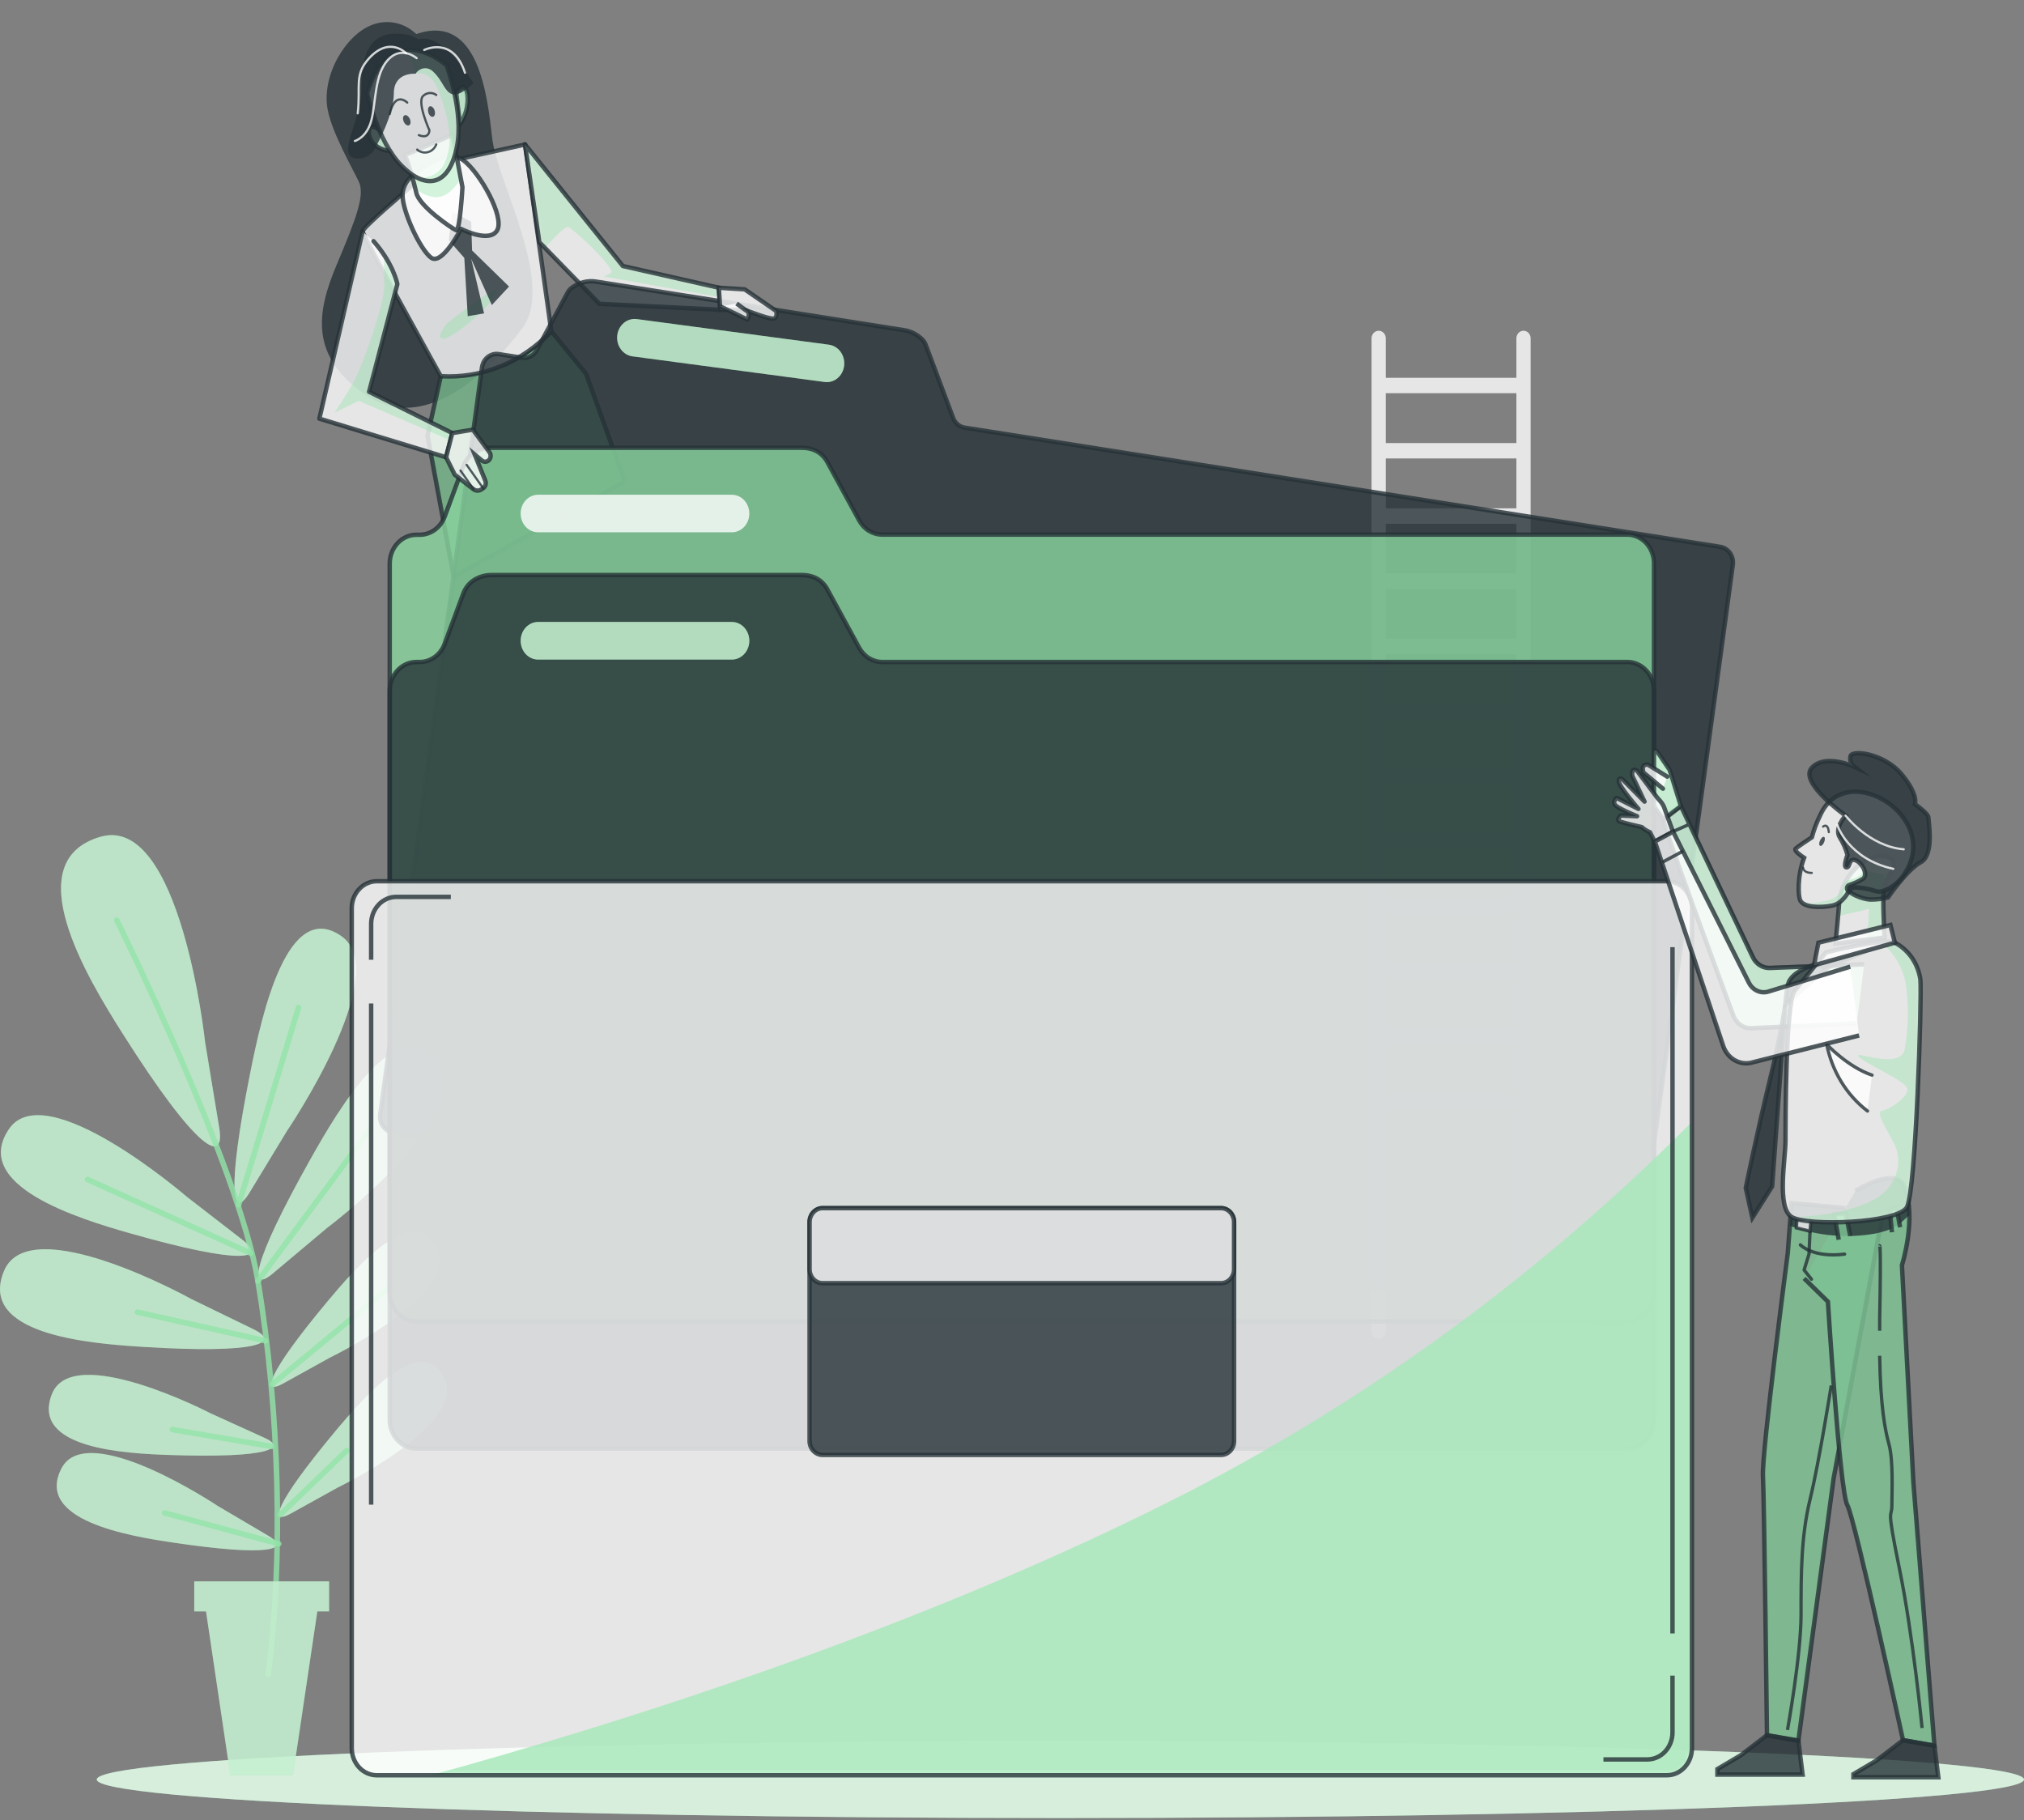 <svg width="457" height="411" viewBox="0 0 457 411" fill="none" xmlns="http://www.w3.org/2000/svg">
<rect x="0" y="0" width="457" height="411" fill="#808080" stroke="none"/>
<path d="M239.424 410.496C359.588 410.496 457 406.6 457 401.793C457 396.987 359.588 393.091 239.424 393.091C119.259 393.091 21.847 396.987 21.847 401.793C21.847 406.6 119.259 410.496 239.424 410.496Z" fill="#92E3A9" fill-opacity="0.8"/>
<path opacity="0.8" d="M239.424 410.496C359.588 410.496 457 406.6 457 401.793C457 396.987 359.588 393.091 239.424 393.091C119.259 393.091 21.847 396.987 21.847 401.793C21.847 406.6 119.259 410.496 239.424 410.496Z" fill="white" fill-opacity="0.8"/>
<path d="M343.996 74.674C343.568 74.674 343.158 74.857 342.856 75.183C342.553 75.508 342.383 75.95 342.383 76.41V85.309H312.906V76.41C312.906 75.95 312.736 75.508 312.434 75.183C312.131 74.857 311.721 74.674 311.293 74.674C310.865 74.674 310.455 74.857 310.152 75.183C309.85 75.508 309.68 75.95 309.68 76.41V300.569C309.68 301.029 309.85 301.471 310.152 301.796C310.455 302.122 310.865 302.305 311.293 302.305C311.721 302.305 312.131 302.122 312.434 301.796C312.736 301.471 312.906 301.029 312.906 300.569V250.425H342.383V300.569C342.383 301.029 342.553 301.471 342.856 301.796C343.158 302.122 343.568 302.305 343.996 302.305C344.424 302.305 344.834 302.122 345.137 301.796C345.439 301.471 345.609 301.029 345.609 300.569V76.375C345.601 75.921 345.427 75.488 345.126 75.17C344.824 74.852 344.418 74.674 343.996 74.674ZM342.383 246.988H312.906V235.74H342.383V246.988ZM342.383 232.257H312.906V221.02H342.383V232.257ZM342.383 217.536H312.906V206.334H342.383V217.536ZM342.383 202.828H312.906V191.672H342.383V202.828ZM342.383 188.131H312.906V177.102H342.383V188.131ZM342.383 173.48H312.906V162.382H342.383V173.48ZM342.383 158.899H312.906V147.696H342.383V158.899ZM342.383 144.178H312.906V132.976H342.383V144.178ZM342.383 129.493H312.906V118.256H342.383V129.493ZM342.383 114.773H312.906V103.513H342.383V114.773ZM342.383 100.041H312.906V88.781H342.383V100.041Z" fill="white" fill-opacity="0.8"/>
<path d="M64.777 255.39C64.777 255.39 88.92 219.828 77.145 211.415C64.896 202.724 59.142 229.051 56.55 241.977C51.023 269.566 52.582 275.422 56.292 269.358L64.777 255.39Z" fill="#92E3A9" fill-opacity="0.8"/>
<path opacity="0.5" d="M64.777 255.39C64.777 255.39 88.92 219.828 77.145 211.415C64.896 202.724 59.142 229.051 56.55 241.977C51.023 269.566 52.582 275.422 56.292 269.358L64.777 255.39Z" fill="white" fill-opacity="0.8"/>
<path d="M73.832 277.262C73.832 277.262 107.396 252.057 98.782 240.045C89.824 227.535 76.435 250.46 70.079 261.755C56.518 285.918 56.239 292.005 61.573 287.561L73.832 277.262Z" fill="#92E3A9" fill-opacity="0.8"/>
<path opacity="0.5" d="M73.832 277.262C73.832 277.262 107.396 252.057 98.782 240.045C89.824 227.535 76.435 250.46 70.079 261.755C56.518 285.918 56.239 292.005 61.573 287.561L73.832 277.262Z" fill="white" fill-opacity="0.8"/>
<path d="M74.564 306.494C74.564 306.494 103.6 292.457 98.642 281.926C93.48 270.966 80.156 286.381 73.779 294.042C60.153 310.405 59.121 315.011 63.799 312.454L74.564 306.494Z" fill="#92E3A9" fill-opacity="0.8"/>
<path opacity="0.5" d="M74.564 306.494C74.564 306.494 103.6 292.457 98.642 281.926C93.48 270.966 80.156 286.381 73.779 294.042C60.153 310.405 59.121 315.011 63.799 312.454L74.564 306.494Z" fill="white" fill-opacity="0.8"/>
<path d="M76.284 335.853C76.284 335.853 105.32 321.816 100.373 311.285C95.201 300.337 81.887 315.74 75.499 323.413C61.885 339.777 60.842 344.382 65.53 341.813L76.284 335.853Z" fill="#92E3A9" fill-opacity="0.8"/>
<path opacity="0.5" d="M76.284 335.853C76.284 335.853 105.32 321.816 100.373 311.285C95.201 300.337 81.887 315.74 75.499 323.413C61.885 339.777 60.842 344.382 65.53 341.813L76.284 335.853Z" fill="white" fill-opacity="0.8"/>
<path d="M42.226 270.249C42.226 270.249 10.308 242.672 2.017 254.939C-6.587 267.668 17.567 275.109 29.45 278.489C54.808 285.698 60.315 284.275 54.851 280.016L42.226 270.249Z" fill="#92E3A9" fill-opacity="0.8"/>
<path opacity="0.5" d="M42.226 270.249C42.226 270.249 10.308 242.672 2.017 254.939C-6.587 267.668 17.567 275.109 29.45 278.489C54.808 285.698 60.315 284.275 54.851 280.016L42.226 270.249Z" fill="white" fill-opacity="0.8"/>
<path d="M43.172 293.29C43.172 293.29 6.802 273.084 0.941 286.89C-5.156 301.252 19.901 303.335 32.128 304.099C58.314 305.742 63.455 303.173 57.314 300.164L43.172 293.29Z" fill="#92E3A9" fill-opacity="0.8"/>
<path opacity="0.5" d="M43.172 293.29C43.172 293.29 6.802 273.084 0.941 286.89C-5.156 301.252 19.901 303.335 32.128 304.099C58.314 305.742 63.455 303.173 57.314 300.164L43.172 293.29Z" fill="white" fill-opacity="0.8"/>
<path d="M47.571 319.12C47.571 319.12 16.384 302.918 11.728 314.757C6.877 327.058 28.106 328.193 38.505 328.528C60.68 329.269 64.971 326.954 59.712 324.64L47.571 319.12Z" fill="#92E3A9" fill-opacity="0.8"/>
<path opacity="0.5" d="M47.571 319.12C47.571 319.12 16.384 302.918 11.728 314.757C6.877 327.058 28.106 328.193 38.505 328.528C60.68 329.269 64.971 326.954 59.712 324.64L47.571 319.12Z" fill="white" fill-opacity="0.8"/>
<path d="M49.098 339.985C49.098 339.985 19.675 320.312 13.878 331.548C7.845 343.225 28.848 346.778 39.151 348.305C61.132 351.569 65.616 349.775 60.659 346.801L49.098 339.985Z" fill="#92E3A9" fill-opacity="0.8"/>
<path opacity="0.5" d="M49.098 339.985C49.098 339.985 19.675 320.312 13.878 331.548C7.845 343.225 28.848 346.778 39.151 348.305C61.132 351.569 65.616 349.775 60.659 346.801L49.098 339.985Z" fill="white" fill-opacity="0.8"/>
<path d="M46.313 235.312C46.313 235.312 40.785 183.664 22.654 188.941C3.823 194.449 19.589 220.58 27.59 233.217C44.592 260.111 50.851 263.074 49.507 254.672L46.313 235.312Z" fill="#92E3A9" fill-opacity="0.8"/>
<path opacity="0.5" d="M46.313 235.312C46.313 235.312 40.785 183.664 22.654 188.941C3.823 194.449 19.589 220.58 27.59 233.217C44.592 260.111 50.851 263.074 49.507 254.672L46.313 235.312Z" fill="white" fill-opacity="0.8"/>
<path d="M26.364 207.758C26.364 207.758 53.959 263.398 58.239 289.228C63.164 318.9 63.96 352.043 60.562 378.012" stroke="#92E3A9" stroke-opacity="0.8" stroke-width="1.252" stroke-linecap="round" stroke-linejoin="round"/>
<path d="M53.883 272.043L67.401 227.489" stroke="#92E3A9" stroke-opacity="0.8" stroke-width="1.252" stroke-linecap="round" stroke-linejoin="round"/>
<path d="M58.239 289.228L83.683 254.8" stroke="#92E3A9" stroke-opacity="0.8" stroke-width="1.252" stroke-linecap="round" stroke-linejoin="round"/>
<path d="M56.615 282.967L19.772 266.314" stroke="#92E3A9" stroke-opacity="0.8" stroke-width="1.252" stroke-linecap="round" stroke-linejoin="round"/>
<path d="M61.433 312.546L89.135 289.702" stroke="#92E3A9" stroke-opacity="0.8" stroke-width="1.252" stroke-linecap="round" stroke-linejoin="round"/>
<path d="M59.96 302.745L31.02 296.264" stroke="#92E3A9" stroke-opacity="0.8" stroke-width="1.252" stroke-linecap="round" stroke-linejoin="round"/>
<path d="M61.347 326.595L38.935 322.776" stroke="#92E3A9" stroke-opacity="0.8" stroke-width="1.252" stroke-linecap="round" stroke-linejoin="round"/>
<path d="M63.24 342.033L78.317 327.498" stroke="#92E3A9" stroke-opacity="0.8" stroke-width="1.252" stroke-linecap="round" stroke-linejoin="round"/>
<path d="M62.938 348.572L37.182 341.605" stroke="#92E3A9" stroke-opacity="0.8" stroke-width="1.252" stroke-linecap="round" stroke-linejoin="round"/>
<path d="M43.861 357.054H74.306V363.836H71.649L66.154 400.833H52.012L46.517 363.836H43.861V357.054Z" fill="#92E3A9" fill-opacity="0.8"/>
<path opacity="0.5" d="M43.861 357.054H74.306V363.836H71.649L66.154 400.833H52.012L46.517 363.836H43.861V357.054Z" fill="white" fill-opacity="0.8"/>
<path d="M93.996 7.692C92.676 6.423 91.064 5.558 89.328 5.185C87.592 4.813 85.795 4.947 84.124 5.575C78.209 7.692 72.542 16.893 73.972 24.681C74.972 30.074 79.618 38.024 81.027 41.056C82.436 44.088 80.457 49.215 75.983 59.861C71.51 70.508 69.778 80.495 82.748 89.29C95.717 98.085 110.396 84.129 117.924 74.119C125.452 64.108 112.278 41.056 111.149 31.3C110.02 21.545 108.084 2.844 93.996 7.692Z" fill="#263238" fill-opacity="0.8"/>
<path d="M124.484 74.79C121.257 78.264 117.358 80.93 113.064 82.599C108.77 84.267 104.188 84.896 99.642 84.441L96.534 98.386L102.449 130.222L141.067 108.686L132.324 84.383L124.484 74.79Z" fill="#92E3A9" fill-opacity="0.8" stroke="#263238" stroke-opacity="0.8" stroke-linecap="round" stroke-linejoin="round"/>
<path opacity="0.3" d="M124.484 74.79C121.257 78.264 117.358 80.93 113.064 82.599C108.77 84.267 104.188 84.896 99.642 84.441L96.534 98.386L102.449 130.222L141.067 108.686L132.324 84.383L124.484 74.79Z" fill="#263238" fill-opacity="0.8"/>
<path d="M124.484 74.79L118.569 32.62L101.04 36.485L92.297 42.549C92.297 42.549 81.866 51.355 81.866 52.258C81.866 53.161 99.513 84.939 99.513 84.939C104.104 85.231 108.702 84.478 113.004 82.73C117.307 80.981 121.219 78.275 124.484 74.79Z" fill="white" fill-opacity="0.8"/>
<path d="M124.484 74.79L118.569 32.62L101.04 36.485L92.297 42.549C92.297 42.549 81.866 51.355 81.866 52.258C81.866 53.161 99.513 84.939 99.513 84.939C104.104 85.231 108.702 84.478 113.004 82.73C117.307 80.981 121.219 78.275 124.484 74.79Z" stroke="#263238" stroke-opacity="0.8" stroke-linecap="round" stroke-linejoin="round"/>
<path opacity="0.5" d="M100.965 72.984C100.965 72.984 113.321 63.125 112.181 66.041C111.041 68.957 102.503 76.236 100.212 76.456C97.921 76.676 100.965 72.984 100.965 72.984Z" fill="#92E3A9" fill-opacity="0.8"/>
<path d="M101.341 54.26L101.825 54.804L104.836 58.23L105.611 71.388L109.299 70.763L106.385 58.438L111.052 68.876L114.934 64.699L106.589 56.552L106.385 50.083L102.116 47.78" fill="#263238" fill-opacity="0.8"/>
<path d="M94.555 38.637C94.555 38.637 90.888 40.454 90.888 44.088C90.888 47.722 94.857 56.366 97.341 58.183C99.825 60 104.084 51.679 104.084 51.679C104.084 51.679 110.536 55.012 112.257 51.98C113.977 48.948 108.31 38.938 104.654 36.207C100.997 33.476 94.555 38.637 94.555 38.637Z" fill="white" fill-opacity="0.8" stroke="#263238" stroke-opacity="0.8" stroke-linecap="round" stroke-linejoin="round"/>
<path d="M91.458 34.992C92.467 37.764 93.314 40.601 93.996 43.486C94.555 46.518 102.169 51.679 103.008 51.98C103.847 52.281 104.417 42.271 104.417 42.271L102.169 30.444L91.458 34.992Z" fill="white" fill-opacity="0.8"/>
<mask id="mask0_170_454" style="mask-type:luminance" maskUnits="userSpaceOnUse" x="91" y="30" width="14" height="22">
<path d="M91.458 34.992C92.467 37.764 93.314 40.601 93.996 43.486C94.555 46.518 102.169 51.679 103.008 51.98C103.847 52.281 104.417 42.271 104.417 42.271L102.169 30.444L91.458 34.992Z" fill="white"/>
</mask>
<g mask="url(#mask0_170_454)">
<g style="mix-blend-mode:multiply" opacity="0.5">
<path d="M102.406 31.705C101.933 31.563 101.451 31.454 100.965 31.381L93.19 34.332L92.168 37.202C92.684 38.753 93.34 40.836 93.738 42.526C95.013 43.632 96.553 44.326 98.18 44.528C100.513 44.701 102.567 42.757 104.019 40.373L102.406 31.705Z" fill="#92E3A9" fill-opacity="0.8"/>
</g>
</g>
<path d="M91.458 34.992C92.467 37.764 93.314 40.601 93.996 43.486C94.555 46.518 102.169 51.679 103.008 51.98C103.847 52.281 104.417 42.271 104.417 42.271L102.169 30.444L91.458 34.992Z" stroke="#263238" stroke-opacity="0.8" stroke-linecap="round" stroke-linejoin="round"/>
<path d="M86.382 29.831C86.382 29.831 83.274 27.111 83.274 29.831C83.274 32.55 86.103 34.078 88.35 34.078" fill="white" fill-opacity="0.8"/>
<path d="M86.382 29.831C86.382 29.831 83.274 27.111 83.274 29.831C83.274 32.55 86.103 34.078 88.35 34.078" stroke="#263238" stroke-opacity="0.8" stroke-linecap="round" stroke-linejoin="round"/>
<path d="M103.008 21.036C103.008 21.036 104.987 17.703 105.546 21.348C105.804 23.721 105.199 26.11 103.858 28.014L103.008 21.036Z" fill="white" fill-opacity="0.8" stroke="#263238" stroke-opacity="0.8" stroke-linecap="round" stroke-linejoin="round"/>
<g opacity="0.5">
<path d="M86.382 29.831C86.382 29.831 83.274 27.111 83.274 29.831C83.274 32.55 86.103 34.078 88.35 34.078" fill="#92E3A9" fill-opacity="0.8"/>
<path d="M86.382 29.831C86.382 29.831 83.274 27.111 83.274 29.831C83.274 32.55 86.103 34.078 88.35 34.078" stroke="#263238" stroke-opacity="0.8" stroke-linecap="round" stroke-linejoin="round"/>
</g>
<path opacity="0.5" d="M103.008 21.036C103.008 21.036 104.987 17.703 105.546 21.348C105.804 23.721 105.199 26.11 103.858 28.014L103.008 21.036Z" fill="#92E3A9" fill-opacity="0.8" stroke="#263238" stroke-opacity="0.8" stroke-linecap="round" stroke-linejoin="round"/>
<path d="M82.887 21.059C82.887 21.059 85.307 31.902 90.501 37.26C95.695 42.618 101.255 42.665 103.18 33.117C104.761 25.248 100.836 14.752 100.836 14.752C100.836 14.752 88.168 3.526 82.887 21.059Z" fill="white" fill-opacity="0.8"/>
<mask id="mask1_170_454" style="mask-type:luminance" maskUnits="userSpaceOnUse" x="82" y="11" width="22" height="30">
<path d="M82.887 21.059C82.887 21.059 85.307 31.902 90.501 37.26C95.695 42.618 101.255 42.665 103.18 33.117C104.761 25.248 100.836 14.752 100.836 14.752C100.836 14.752 88.168 3.526 82.887 21.059Z" fill="white"/>
</mask>
<g mask="url(#mask1_170_454)">
<g style="mix-blend-mode:multiply" opacity="0.5">
<path d="M91.91 11.222L93.878 16.545C93.878 16.545 96.975 15.805 98.717 19.832C100.459 23.859 102.212 29.761 101.212 34.332C100.255 38.684 97.986 40.119 94.491 40.223C98.298 41.97 101.75 40.223 103.18 33.094C104.761 25.225 100.836 14.729 100.836 14.729C100.836 14.729 96.545 10.944 91.91 11.222Z" fill="#92E3A9" fill-opacity="0.8"/>
</g>
</g>
<path d="M82.887 21.059C82.887 21.059 85.307 31.902 90.501 37.26C95.695 42.618 101.255 42.665 103.18 33.117C104.761 25.248 100.836 14.752 100.836 14.752C100.836 14.752 88.168 3.526 82.887 21.059Z" stroke="#263238" stroke-opacity="0.8" stroke-linecap="round" stroke-linejoin="round"/>
<path d="M92.501 26.787C92.802 27.4 92.749 28.06 92.383 28.268C92.017 28.477 91.48 28.141 91.189 27.528C90.899 26.914 90.942 26.266 91.308 26.058C91.673 25.85 92.211 26.185 92.501 26.787Z" fill="#263238" fill-opacity="0.8"/>
<path d="M98.115 24.912C98.33 25.56 98.19 26.208 97.803 26.347C97.416 26.486 96.921 26.093 96.728 25.445C96.534 24.797 96.653 24.148 97.04 24.01C97.427 23.871 97.9 24.287 98.115 24.912Z" fill="#263238" fill-opacity="0.8"/>
<path d="M98.502 21.441C98.063 21.123 97.539 20.969 97.011 21.003C96.482 21.036 95.979 21.255 95.577 21.626C94.028 22.922 96.954 29.414 96.954 29.414C96.954 29.414 97.007 31.462 94.566 30.513" stroke="#263238" stroke-opacity="0.8" stroke-width="0.5" stroke-linecap="round" stroke-linejoin="round"/>
<path d="M98.502 32.62C98.335 33.046 98.078 33.424 97.751 33.725C97.424 34.026 97.037 34.241 96.62 34.353C96.203 34.465 95.767 34.472 95.347 34.372C94.927 34.272 94.535 34.068 94.201 33.777" stroke="#263238" stroke-opacity="0.8" stroke-width="0.5" stroke-linecap="round" stroke-linejoin="round"/>
<path d="M91.953 23.165C91.953 23.165 89.2 20.376 87.996 25.757" stroke="#263238" stroke-opacity="0.8" stroke-width="0.5" stroke-linecap="round" stroke-linejoin="round"/>
<path d="M100.997 11.315C97.975 8.491 95.534 8.526 94.469 8.896C93.473 8.227 92.34 7.83 91.168 7.739C82.715 6.524 81.586 13.525 81.586 20.179C81.586 26.833 76.209 34.737 79.898 35.652C80.907 35.912 81.97 35.781 82.898 35.282C83.827 34.782 84.562 33.946 84.974 32.92C84.974 32.92 88.92 25.977 88.92 21.082C88.92 16.187 93.835 16.65 93.835 16.65C94.047 16.312 94.325 16.029 94.648 15.818C94.972 15.607 95.334 15.474 95.71 15.428C96.086 15.382 96.466 15.423 96.826 15.55C97.185 15.678 97.515 15.887 97.792 16.164C100.029 18.224 100.287 20.642 102.094 21.267C103.901 21.892 106.923 18.767 106.923 18.767C105.201 16.062 103.215 13.563 100.997 11.315Z" fill="#263238" fill-opacity="0.8"/>
<path d="M94.072 13.132C94.072 13.132 90.673 10.192 87.619 13.49C84.565 16.788 84.898 23.026 83.877 27.065C82.855 31.104 80.124 31.833 80.124 31.833" stroke="white" stroke-opacity="0.8" stroke-width="0.5" stroke-linecap="round" stroke-linejoin="round"/>
<path d="M91.695 12.032C91.695 12.032 88.028 8.121 83.414 13.074C79.898 16.869 81.468 19.358 80.779 25.595" stroke="white" stroke-opacity="0.8" stroke-width="0.5" stroke-linecap="round" stroke-linejoin="round"/>
<path d="M95.781 11.291C95.781 11.291 102.234 7.993 104.987 16.43" stroke="white" stroke-opacity="0.8" stroke-width="0.5" stroke-linecap="round" stroke-linejoin="round"/>
<path d="M81.866 52.281L72.112 94.521L100.718 103.246L102.126 97.784L83.339 88.457L89.716 64.155C89.716 64.155 88.877 59.607 84.339 54.457" fill="white" fill-opacity="0.8"/>
<mask id="mask2_170_454" style="mask-type:luminance" maskUnits="userSpaceOnUse" x="72" y="52" width="31" height="52">
<path d="M81.866 52.281L72.112 94.521L100.718 103.246L102.126 97.784L83.339 88.457L89.716 64.155C89.716 64.155 88.877 59.607 84.339 54.457" fill="white"/>
</mask>
<g mask="url(#mask2_170_454)">
<g style="mix-blend-mode:multiply" opacity="0.5">
<path d="M102.169 97.819L83.382 88.492L89.759 64.189C89.26 62.172 88.449 60.259 87.361 58.531L86.748 58.033V64.745C86.748 69.038 81.758 82.728 80.005 85.946C78.252 89.163 75.521 93.19 75.521 93.19L81.005 90.505L101.793 99.462L102.169 97.819Z" fill="#92E3A9" fill-opacity="0.8"/>
</g>
</g>
<path d="M81.866 52.281L72.112 94.521L100.718 103.246L102.126 97.784L83.339 88.457L89.716 64.155C89.716 64.155 88.877 59.607 84.339 54.457" stroke="#263238" stroke-opacity="0.8" stroke-linecap="round" stroke-linejoin="round"/>
<path d="M162.295 64.965L140.637 60.069L118.516 32.562L121.785 54.688L135.356 68.598L162.629 69.941L162.295 64.965Z" fill="white" fill-opacity="0.8"/>
<mask id="mask3_170_454" style="mask-type:luminance" maskUnits="userSpaceOnUse" x="118" y="32" width="45" height="38">
<path d="M162.295 64.965L140.637 60.069L118.516 32.562L121.785 54.688L135.356 68.598L162.629 69.941L162.295 64.965Z" fill="white"/>
</mask>
<g mask="url(#mask3_170_454)">
<g style="mix-blend-mode:multiply" opacity="0.5">
<path d="M118.516 32.562L121.15 50.221L122.828 55.741L123.043 55.95C123.677 55.244 127.259 51.24 128.173 51.24C129.087 51.24 139.4 60.903 137.905 61.655L136.4 62.453L162.091 67.013L162.274 64.895L140.658 60.012L118.516 32.562Z" fill="#92E3A9" fill-opacity="0.8"/>
</g>
</g>
<path d="M162.295 64.965L140.637 60.069L118.516 32.562L121.785 54.688L135.356 68.598L162.629 69.941L162.295 64.965Z" stroke="#263238" stroke-opacity="0.8" stroke-linecap="round" stroke-linejoin="round"/>
<path d="M364.483 299.18L88.673 255.691C87.796 255.551 87.007 255.042 86.478 254.276C85.95 253.51 85.726 252.55 85.855 251.606L108.826 82.983C108.889 82.516 109.037 82.068 109.262 81.662C109.486 81.257 109.783 80.904 110.135 80.622C110.486 80.341 110.886 80.136 111.311 80.021C111.736 79.906 112.178 79.882 112.612 79.951L117.838 80.773C118.5 80.88 119.177 80.769 119.779 80.455C120.382 80.141 120.882 79.639 121.215 79.014L128.151 66.11C128.362 65.705 128.647 65.351 128.99 65.069C130.614 63.805 132.632 63.274 134.614 63.588L204.139 74.558C205.699 74.799 207.152 75.551 208.301 76.711C208.608 77.041 208.849 77.435 209.011 77.868L215.195 94.347C215.412 94.93 215.767 95.441 216.226 95.829C216.685 96.217 217.23 96.469 217.808 96.558L388.421 123.475C389.298 123.613 390.088 124.119 390.618 124.882C391.149 125.646 391.376 126.605 391.25 127.549L368.279 296.16C368.146 297.101 367.672 297.948 366.961 298.514C366.249 299.08 365.358 299.32 364.483 299.18Z" fill="#263238" fill-opacity="0.8" stroke="#263238" stroke-opacity="0.8" stroke-miterlimit="10"/>
<path d="M367.419 298.359H94.039C93.246 298.359 92.46 298.19 91.726 297.864C90.993 297.537 90.327 297.058 89.766 296.454C89.204 295.85 88.759 295.133 88.456 294.344C88.152 293.555 87.996 292.709 87.996 291.855V127.248C87.996 125.523 88.632 123.869 89.766 122.649C90.899 121.429 92.436 120.744 94.039 120.744H94.781C95.991 120.742 97.173 120.35 98.175 119.62C99.177 118.891 99.954 117.855 100.406 116.647L104.568 105.387C105.033 104.088 105.883 102.99 106.987 102.263C108.173 101.509 109.524 101.11 110.902 101.106H181.169C182.113 101.105 183.05 101.289 183.933 101.65C185.159 102.181 186.182 103.144 186.836 104.381L193.988 117.492C194.521 118.472 195.282 119.284 196.197 119.848C197.112 120.413 198.149 120.709 199.203 120.709H367.419C369.022 120.709 370.559 121.395 371.692 122.614C372.826 123.834 373.462 125.488 373.462 127.213V291.855C373.462 292.709 373.306 293.555 373.002 294.344C372.699 295.133 372.253 295.85 371.692 296.454C371.131 297.058 370.465 297.537 369.731 297.864C368.998 298.19 368.212 298.359 367.419 298.359Z" fill="#92E3A9" fill-opacity="0.8"/>
<mask id="mask4_170_454" style="mask-type:luminance" maskUnits="userSpaceOnUse" x="87" y="101" width="287" height="198">
<path d="M367.419 298.359H94.039C93.246 298.359 92.46 298.19 91.726 297.864C90.993 297.537 90.327 297.058 89.766 296.454C89.204 295.85 88.759 295.133 88.456 294.344C88.152 293.555 87.996 292.709 87.996 291.855V127.248C87.996 125.523 88.632 123.869 89.766 122.649C90.899 121.429 92.436 120.744 94.039 120.744H94.781C95.991 120.742 97.173 120.35 98.175 119.62C99.177 118.891 99.954 117.855 100.406 116.647L104.568 105.387C105.033 104.088 105.883 102.99 106.987 102.263C108.173 101.509 109.524 101.11 110.902 101.106H181.169C182.113 101.105 183.05 101.289 183.933 101.65C185.159 102.181 186.182 103.144 186.836 104.381L193.988 117.492C194.521 118.472 195.282 119.284 196.197 119.848C197.112 120.413 198.149 120.709 199.203 120.709H367.419C369.022 120.709 370.559 121.395 371.692 122.614C372.826 123.834 373.462 125.488 373.462 127.213V291.855C373.462 292.709 373.306 293.555 373.002 294.344C372.699 295.133 372.253 295.85 371.692 296.454C371.131 297.058 370.465 297.537 369.731 297.864C368.998 298.19 368.212 298.359 367.419 298.359Z" fill="white"/>
</mask>
<g mask="url(#mask4_170_454)">
<path opacity="0.1" d="M367.419 298.359H94.039C93.246 298.359 92.46 298.19 91.726 297.864C90.993 297.537 90.327 297.058 89.766 296.454C89.204 295.85 88.759 295.133 88.456 294.344C88.152 293.555 87.996 292.709 87.996 291.855V127.248C87.996 125.523 88.632 123.869 89.766 122.649C90.899 121.429 92.436 120.744 94.039 120.744H94.781C95.991 120.742 97.173 120.35 98.175 119.62C99.177 118.891 99.954 117.855 100.406 116.647L104.568 105.387C105.033 104.088 105.883 102.99 106.987 102.263C108.173 101.509 109.524 101.11 110.902 101.106H181.169C182.113 101.105 183.05 101.289 183.933 101.65C185.159 102.181 186.182 103.144 186.836 104.381L193.988 117.492C194.521 118.472 195.282 119.284 196.197 119.848C197.112 120.413 198.149 120.709 199.203 120.709H367.419C369.022 120.709 370.559 121.395 371.692 122.614C372.826 123.834 373.462 125.488 373.462 127.213V291.855C373.462 292.709 373.306 293.555 373.002 294.344C372.699 295.133 372.253 295.85 371.692 296.454C371.131 297.058 370.465 297.537 369.731 297.864C368.998 298.19 368.212 298.359 367.419 298.359Z" fill="#263238" fill-opacity="0.8"/>
</g>
<path d="M367.419 298.359H94.039C93.246 298.359 92.46 298.19 91.726 297.864C90.993 297.537 90.327 297.058 89.766 296.454C89.204 295.85 88.759 295.133 88.456 294.344C88.152 293.555 87.996 292.709 87.996 291.855V127.248C87.996 125.523 88.632 123.869 89.766 122.649C90.899 121.429 92.436 120.744 94.039 120.744H94.781C95.991 120.742 97.173 120.35 98.175 119.62C99.177 118.891 99.954 117.855 100.406 116.647L104.568 105.387C105.033 104.088 105.883 102.99 106.987 102.263C108.173 101.509 109.524 101.11 110.902 101.106H181.169C182.113 101.105 183.05 101.289 183.933 101.65C185.159 102.181 186.182 103.144 186.836 104.381L193.988 117.492C194.521 118.472 195.282 119.284 196.197 119.848C197.112 120.413 198.149 120.709 199.203 120.709H367.419C369.022 120.709 370.559 121.395 371.692 122.614C372.826 123.834 373.462 125.488 373.462 127.213V291.855C373.462 292.709 373.306 293.555 373.002 294.344C372.699 295.133 372.253 295.85 371.692 296.454C371.131 297.058 370.465 297.537 369.731 297.864C368.998 298.19 368.212 298.359 367.419 298.359Z" stroke="#263238" stroke-opacity="0.8" stroke-miterlimit="10"/>
<path d="M165.242 120.189H121.494C120.451 120.189 119.449 119.742 118.711 118.948C117.973 118.154 117.558 117.076 117.558 115.953C117.557 115.396 117.658 114.844 117.855 114.329C118.052 113.814 118.342 113.345 118.707 112.951C119.073 112.556 119.507 112.243 119.986 112.03C120.464 111.816 120.977 111.706 121.494 111.706H165.242C166.289 111.706 167.293 112.154 168.033 112.95C168.773 113.746 169.189 114.827 169.189 115.953C169.189 116.51 169.087 117.062 168.888 117.577C168.69 118.091 168.399 118.559 168.032 118.952C167.665 119.346 167.23 119.657 166.752 119.87C166.273 120.082 165.76 120.19 165.242 120.189Z" fill="white" fill-opacity="0.8"/>
<path d="M367.419 327.082H94.039C92.436 327.082 90.899 326.396 89.766 325.177C88.632 323.957 87.996 322.303 87.996 320.578V155.971C87.996 154.246 88.632 152.592 89.766 151.372C90.899 150.152 92.436 149.467 94.039 149.467H94.781C95.992 149.466 97.174 149.075 98.176 148.345C99.179 147.615 99.955 146.579 100.406 145.37L104.568 134.122C105.03 132.821 105.881 131.721 106.987 130.997C108.171 130.239 109.524 129.839 110.902 129.84H181.169C182.113 129.839 183.05 130.023 183.933 130.384C185.162 130.916 186.186 131.884 186.836 133.127L193.988 146.25C194.521 147.229 195.282 148.041 196.197 148.606C197.112 149.17 198.149 149.467 199.203 149.467H367.419C369.022 149.467 370.559 150.152 371.692 151.372C372.826 152.592 373.462 154.246 373.462 155.971V320.578C373.462 322.303 372.826 323.957 371.692 325.177C370.559 326.396 369.022 327.082 367.419 327.082Z" fill="#263238" fill-opacity="0.8" stroke="#263238" stroke-opacity="0.8" stroke-miterlimit="10"/>
<path d="M186.202 86.247L142.798 80.46C141.762 80.319 140.819 79.742 140.176 78.855C139.534 77.968 139.243 76.844 139.368 75.727C139.499 74.61 140.037 73.595 140.864 72.905C141.691 72.215 142.739 71.906 143.777 72.047L187.17 77.833C188.207 77.972 189.152 78.549 189.795 79.436C190.438 80.324 190.728 81.45 190.6 82.567C190.536 83.119 190.372 83.653 190.116 84.137C189.86 84.621 189.519 85.046 189.11 85.388C188.702 85.73 188.234 85.982 187.735 86.129C187.236 86.276 186.715 86.316 186.202 86.247Z" fill="#92E3A9" fill-opacity="0.8"/>
<path opacity="0.5" d="M186.202 86.247L142.798 80.46C141.762 80.319 140.819 79.742 140.176 78.855C139.534 77.968 139.243 76.844 139.368 75.727C139.499 74.61 140.037 73.595 140.864 72.905C141.691 72.215 142.739 71.906 143.777 72.047L187.17 77.833C188.207 77.972 189.152 78.549 189.795 79.436C190.438 80.324 190.728 81.45 190.6 82.567C190.536 83.119 190.372 83.653 190.116 84.137C189.86 84.621 189.519 85.046 189.11 85.388C188.702 85.73 188.234 85.982 187.735 86.129C187.236 86.276 186.715 86.316 186.202 86.247Z" fill="white" fill-opacity="0.8"/>
<path d="M165.242 148.923H121.494C120.977 148.923 120.464 148.813 119.986 148.6C119.507 148.386 119.073 148.073 118.707 147.679C118.342 147.284 118.052 146.816 117.855 146.3C117.658 145.785 117.557 145.233 117.558 144.676C117.558 143.552 117.973 142.473 118.711 141.677C119.448 140.881 120.45 140.432 121.494 140.429H165.242C166.289 140.429 167.293 140.876 168.033 141.673C168.773 142.469 169.189 143.55 169.189 144.676C169.189 145.802 168.773 146.883 168.033 147.679C167.293 148.476 166.289 148.923 165.242 148.923Z" fill="#92E3A9" fill-opacity="0.8"/>
<path opacity="0.5" d="M165.242 148.923H121.494C120.977 148.923 120.464 148.813 119.986 148.6C119.507 148.386 119.073 148.073 118.707 147.679C118.342 147.284 118.052 146.816 117.855 146.3C117.658 145.785 117.557 145.233 117.558 144.676C117.558 143.552 117.973 142.473 118.711 141.677C119.448 140.881 120.45 140.432 121.494 140.429H165.242C166.289 140.429 167.293 140.876 168.033 141.673C168.773 142.469 169.189 143.55 169.189 144.676C169.189 145.802 168.773 146.883 168.033 147.679C167.293 148.476 166.289 148.923 165.242 148.923Z" fill="white" fill-opacity="0.8"/>
<path d="M376.355 198.974H85.092C81.962 198.974 79.424 201.705 79.424 205.073V394.734C79.424 398.103 81.962 400.833 85.092 400.833H376.355C379.485 400.833 382.023 398.103 382.023 394.734V205.073C382.023 201.705 379.485 198.974 376.355 198.974Z" fill="white" fill-opacity="0.8"/>
<mask id="mask5_170_454" style="mask-type:luminance" maskUnits="userSpaceOnUse" x="79" y="198" width="304" height="203">
<path d="M376.355 198.974H85.092C81.962 198.974 79.424 201.705 79.424 205.073V394.734C79.424 398.103 81.962 400.833 85.092 400.833H376.355C379.485 400.833 382.023 398.103 382.023 394.734V205.073C382.023 201.705 379.485 198.974 376.355 198.974Z" fill="white"/>
</mask>
<g mask="url(#mask5_170_454)">
<g style="mix-blend-mode:multiply">
<path d="M382.023 253.307C348.48 287.042 310.371 315.097 268.997 336.513C207.86 367.979 137.98 389.666 97.266 400.833H376.344C377.09 400.835 377.828 400.678 378.517 400.372C379.205 400.066 379.831 399.617 380.359 399.051C380.886 398.484 381.305 397.812 381.59 397.071C381.876 396.33 382.023 395.536 382.023 394.734V253.307Z" fill="#92E3A9" fill-opacity="0.8"/>
</g>
<path opacity="0.2" d="M382.023 253.307C348.48 287.042 310.371 315.097 268.997 336.513C207.86 367.979 137.98 389.666 97.266 400.833H376.344C377.09 400.835 377.828 400.678 378.517 400.372C379.205 400.066 379.831 399.617 380.359 399.051C380.886 398.484 381.305 397.812 381.59 397.071C381.876 396.33 382.023 395.536 382.023 394.734V253.307Z" fill="white" fill-opacity="0.8"/>
</g>
<path d="M376.355 198.974H85.092C81.962 198.974 79.424 201.705 79.424 205.073V394.734C79.424 398.103 81.962 400.833 85.092 400.833H376.355C379.485 400.833 382.023 398.103 382.023 394.734V205.073C382.023 201.705 379.485 198.974 376.355 198.974Z" stroke="#263238" stroke-opacity="0.8" stroke-miterlimit="10"/>
<path d="M83.801 216.703V208.602C83.804 206.984 84.404 205.433 85.468 204.289C86.533 203.146 87.975 202.504 89.48 202.504H101.793" stroke="#263238" stroke-opacity="0.8" stroke-miterlimit="10"/>
<path d="M83.801 339.73V226.574" stroke="#263238" stroke-opacity="0.8" stroke-miterlimit="10"/>
<path d="M377.635 378.336V391.147C377.636 391.949 377.491 392.743 377.207 393.484C376.922 394.225 376.505 394.899 375.979 395.467C375.452 396.034 374.827 396.485 374.139 396.792C373.451 397.099 372.713 397.257 371.968 397.257H362.042" stroke="#263238" stroke-opacity="0.8" stroke-miterlimit="10"/>
<path d="M377.635 213.856V368.812" stroke="#263238" stroke-opacity="0.8" stroke-miterlimit="10"/>
<path d="M275.708 272.783H185.729C184.107 272.783 182.793 274.198 182.793 275.943V325.346C182.793 327.09 184.107 328.505 185.729 328.505H275.708C277.329 328.505 278.644 327.09 278.644 325.346V275.943C278.644 274.198 277.329 272.783 275.708 272.783Z" fill="#263238" fill-opacity="0.8" stroke="#263238" stroke-opacity="0.8" stroke-miterlimit="10"/>
<path d="M275.708 272.783H185.729C184.107 272.783 182.793 274.198 182.793 275.943V286.566C182.793 288.311 184.107 289.726 185.729 289.726H275.708C277.329 289.726 278.644 288.311 278.644 286.566V275.943C278.644 274.198 277.329 272.783 275.708 272.783Z" fill="white" fill-opacity="0.8" stroke="#263238" stroke-opacity="0.8" stroke-miterlimit="10"/>
<path d="M100.718 103.247L102.686 107.193L106.869 110.433C107.132 110.641 107.447 110.759 107.773 110.771C108.099 110.784 108.421 110.69 108.697 110.503L109.063 110.248C109.329 110.074 109.527 109.802 109.62 109.483C109.713 109.163 109.694 108.818 109.568 108.512L107.191 102.633L108.794 103.976C109.048 104.187 109.369 104.283 109.688 104.244C110.007 104.205 110.3 104.034 110.504 103.767C110.681 103.529 110.777 103.233 110.777 102.928C110.777 102.623 110.681 102.327 110.504 102.089L106.772 97.009L102.105 97.784L100.718 103.247Z" fill="white" fill-opacity="0.8" stroke="#263238" stroke-opacity="0.8" stroke-miterlimit="10"/>
<path d="M109.106 110.248L105.363 104.959" stroke="#263238" stroke-opacity="0.8" stroke-width="0.5" stroke-linecap="round" stroke-linejoin="round"/>
<path d="M106.912 110.433L103.976 106.244" stroke="#263238" stroke-opacity="0.8" stroke-width="0.5" stroke-linecap="round" stroke-linejoin="round"/>
<path d="M162.295 64.965L168.146 65.335L175.265 70.23C175.265 70.23 175.663 71.723 174.673 71.931C173.684 72.14 168.339 70.022 168.339 70.022L162.629 69.941L162.295 64.965Z" fill="white" fill-opacity="0.8" stroke="#263238" stroke-opacity="0.8" stroke-miterlimit="10"/>
<path d="M162.596 69.165L168.737 72.151C168.737 72.151 169.726 70.658 168.339 70.022L166.317 68.529" fill="white" fill-opacity="0.8"/>
<path d="M162.596 69.165L168.737 72.151C168.737 72.151 169.726 70.658 168.339 70.022L166.317 68.529" stroke="#263238" stroke-opacity="0.8" stroke-linejoin="round"/>
<path d="M379.538 182.02L377.001 173.85L374.151 169.649C374.104 169.573 374.035 169.515 373.954 169.485C373.873 169.455 373.786 169.454 373.705 169.483C373.624 169.512 373.554 169.569 373.506 169.645C373.459 169.721 373.436 169.812 373.441 169.904V182.009L375.592 185.052L379.538 182.02Z" fill="white" fill-opacity="0.8"/>
<path d="M420.899 217.745L399.606 218.555C398.82 218.584 398.043 218.373 397.365 217.944C396.687 217.516 396.136 216.889 395.777 216.136L379.538 182.02C379.538 182.02 375.882 184.15 375.602 185.052C375.323 185.955 387.626 219.157 391.4 229.352C391.718 230.208 392.274 230.937 392.992 231.438C393.711 231.94 394.556 232.189 395.411 232.152L419.21 231.065" fill="white" fill-opacity="0.8"/>
<path d="M420.899 217.745L399.606 218.555C398.82 218.584 398.043 218.373 397.365 217.944C396.687 217.516 396.136 216.889 395.777 216.136L379.538 182.02C379.538 182.02 375.882 184.15 375.602 185.052C375.323 185.955 387.626 219.157 391.4 229.352C391.718 230.208 392.274 230.937 392.992 231.438C393.711 231.94 394.556 232.189 395.411 232.152L419.21 231.065" stroke="#263238" stroke-opacity="0.8" stroke-miterlimit="10"/>
<path d="M381.098 186.267L377.764 187.749" stroke="#263238" stroke-opacity="0.8" stroke-width="0.75" stroke-miterlimit="10"/>
<g opacity="0.5">
<path d="M420.899 217.745L399.606 218.555C398.82 218.584 398.043 218.373 397.365 217.944C396.687 217.516 396.136 216.889 395.777 216.136L379.538 182.02C379.538 182.02 375.882 184.15 375.602 185.052C375.323 185.955 387.626 219.157 391.4 229.352C391.718 230.208 392.274 230.937 392.992 231.438C393.711 231.94 394.556 232.189 395.411 232.152L419.21 231.065" fill="#92E3A9" fill-opacity="0.8"/>
<path d="M420.899 217.745L399.606 218.555C398.82 218.584 398.043 218.373 397.365 217.944C396.687 217.516 396.136 216.889 395.777 216.136L379.538 182.02C379.538 182.02 375.882 184.15 375.602 185.052C375.323 185.955 387.626 219.157 391.4 229.352C391.718 230.208 392.274 230.937 392.992 231.438C393.711 231.94 394.556 232.189 395.411 232.152L419.21 231.065" stroke="#263238" stroke-opacity="0.8" stroke-miterlimit="10"/>
<path d="M381.098 186.267L377.764 187.749" stroke="#263238" stroke-opacity="0.8" stroke-width="0.75" stroke-miterlimit="10"/>
</g>
<path d="M379.538 182.02L377.001 173.85L374.151 169.649C374.104 169.573 374.035 169.515 373.954 169.485C373.873 169.455 373.786 169.454 373.705 169.483C373.624 169.512 373.554 169.569 373.506 169.645C373.459 169.721 373.436 169.812 373.441 169.904V182.009L375.592 185.052L379.538 182.02Z" fill="#92E3A9" fill-opacity="0.8"/>
<mask id="mask6_170_454" style="mask-type:luminance" maskUnits="userSpaceOnUse" x="373" y="169" width="7" height="17">
<path d="M379.538 182.02L377.001 173.85L374.151 169.649C374.104 169.573 374.035 169.515 373.954 169.485C373.873 169.455 373.786 169.454 373.705 169.483C373.624 169.512 373.554 169.569 373.506 169.645C373.459 169.721 373.436 169.812 373.441 169.904V182.009L375.592 185.052L379.538 182.02Z" fill="white"/>
</mask>
<g mask="url(#mask6_170_454)">
<path opacity="0.5" d="M379.538 182.02L377.001 173.85L374.151 169.649C374.104 169.573 374.035 169.515 373.954 169.485C373.873 169.455 373.786 169.454 373.705 169.483C373.624 169.512 373.554 169.569 373.506 169.645C373.459 169.721 373.436 169.812 373.441 169.904V182.009L375.592 185.052L379.538 182.02Z" fill="white" fill-opacity="0.8"/>
</g>
<path d="M379.538 182.02L377.001 173.85L374.151 169.649C374.104 169.573 374.035 169.515 373.954 169.485C373.873 169.455 373.786 169.454 373.705 169.483C373.624 169.512 373.554 169.569 373.506 169.645C373.459 169.721 373.436 169.812 373.441 169.904V182.009L375.592 185.052L379.538 182.02Z" stroke="#263238" stroke-opacity="0.8" stroke-miterlimit="10"/>
<path d="M427.491 196.185C426.468 197.58 425.735 199.194 425.34 200.918C425.028 203.14 425.523 211.692 425.523 211.692L414.446 213.035C414.446 213.035 415.285 204.344 415.328 202.897C415.683 201.103 416.389 199.412 417.4 197.935C418.41 196.458 419.702 195.23 421.189 194.334C424.996 192.32 428.233 193.304 427.491 196.185Z" fill="white" fill-opacity="0.8"/>
<mask id="mask7_170_454" style="mask-type:luminance" maskUnits="userSpaceOnUse" x="414" y="193" width="14" height="21">
<path d="M427.491 196.185C426.468 197.58 425.735 199.194 425.34 200.918C425.028 203.14 425.523 211.692 425.523 211.692L414.446 213.035C414.446 213.035 415.285 204.344 415.328 202.897C415.683 201.103 416.389 199.412 417.4 197.935C418.41 196.458 419.702 195.23 421.189 194.334C424.996 192.32 428.233 193.304 427.491 196.185Z" fill="white"/>
</mask>
<g mask="url(#mask7_170_454)">
<g style="mix-blend-mode:multiply" opacity="0.5">
<path d="M427.416 196.278C425.405 195.688 422.963 195.028 420.899 194.496C419.479 195.405 418.249 196.619 417.285 198.063C416.321 199.506 415.644 201.148 415.296 202.886C415.296 203.441 415.145 205.061 414.995 206.843C416.07 206.577 417.78 206.172 419.049 205.929C420.054 205.755 421.044 205.487 422.006 205.131L421.63 212.074H421.877L425.491 211.634C425.491 211.634 424.996 203.082 425.308 200.86C425.701 199.189 426.419 197.627 427.416 196.278Z" fill="#92E3A9" fill-opacity="0.8"/>
</g>
</g>
<path d="M427.491 196.185C426.468 197.58 425.735 199.194 425.34 200.918C425.028 203.14 425.523 211.692 425.523 211.692L414.446 213.035C414.446 213.035 415.285 204.344 415.328 202.897C415.683 201.103 416.389 199.412 417.4 197.935C418.41 196.458 419.702 195.23 421.189 194.334C424.996 192.32 428.233 193.304 427.491 196.185Z" stroke="#263238" stroke-opacity="0.8" stroke-width="1.004" stroke-miterlimit="10"/>
<path d="M429.792 197.655C438.976 184.601 416.834 171.038 411.016 184.011C410.205 185.611 409.563 187.303 409.101 189.057C408.22 189.635 405.875 191.186 405.445 191.614C405.015 192.042 406.52 193.142 407.349 193.686C405.768 197.863 406.004 202.261 406.456 203.256C407.241 204.969 411.112 204.992 413.661 204.483C416.21 203.973 417.221 201.347 417.963 200.629C418.705 199.912 422.404 200.826 423.705 201.242C425.007 201.659 428.007 200.236 429.792 197.655Z" fill="white" fill-opacity="0.8"/>
<mask id="mask8_170_454" style="mask-type:luminance" maskUnits="userSpaceOnUse" x="405" y="178" width="27" height="27">
<path d="M429.792 197.655C438.976 184.601 416.834 171.038 411.016 184.011C410.205 185.611 409.563 187.303 409.101 189.057C408.22 189.635 405.875 191.186 405.445 191.614C405.015 192.042 406.52 193.142 407.349 193.686C405.768 197.863 406.004 202.261 406.456 203.256C407.241 204.969 411.112 204.992 413.661 204.483C416.21 203.973 417.221 201.347 417.963 200.629C418.705 199.912 422.404 200.826 423.705 201.242C425.007 201.659 428.007 200.236 429.792 197.655Z" fill="white"/>
</mask>
<g mask="url(#mask8_170_454)">
<g style="mix-blend-mode:multiply" opacity="0.5">
<path d="M420.705 196.405C420.705 196.405 420.899 197.389 419.049 198.187C417.199 198.986 416.834 198.384 416.285 199.773C416.052 200.686 415.581 201.508 414.927 202.142C414.273 202.775 413.465 203.194 412.596 203.348C410.845 203.706 409.074 203.95 407.295 204.077C408.757 204.957 411.661 204.888 413.747 204.482C416.285 203.985 417.307 201.346 418.049 200.629C418.791 199.911 422.49 200.826 423.791 201.242C424.097 201.308 424.411 201.308 424.716 201.242C425.202 200.079 425.493 198.834 425.577 197.562L420.705 196.405Z" fill="#92E3A9" fill-opacity="0.8"/>
</g>
</g>
<path d="M429.792 197.655C438.976 184.601 416.834 171.038 411.016 184.011C410.205 185.611 409.563 187.303 409.101 189.057C408.22 189.635 405.875 191.186 405.445 191.614C405.015 192.042 406.52 193.142 407.349 193.686C405.768 197.863 406.004 202.261 406.456 203.256C407.241 204.969 411.112 204.992 413.661 204.483C416.21 203.973 417.221 201.347 417.963 200.629C418.705 199.912 422.404 200.826 423.705 201.242C425.007 201.659 428.007 200.236 429.792 197.655Z" stroke="#263238" stroke-opacity="0.8" stroke-miterlimit="10"/>
<path d="M411.854 190.202C411.618 190.758 411.22 191.105 410.962 190.978C410.704 190.85 410.682 190.295 410.962 189.739C411.241 189.184 411.596 188.837 411.854 188.964C412.113 189.091 412.091 189.647 411.854 190.202Z" fill="#263238" fill-opacity="0.8"/>
<path d="M411.639 186.638C411.639 186.638 412.715 185.677 412.93 187.888" stroke="#263238" stroke-opacity="0.8" stroke-width="0.5" stroke-linecap="round" stroke-linejoin="round"/>
<path d="M407.133 195.931C407.133 195.931 407.133 197.088 409.069 197.088" stroke="#263238" stroke-opacity="0.8" stroke-width="0.5" stroke-linecap="round" stroke-linejoin="round"/>
<path d="M404.509 271.661L403.66 282.979C403.66 282.979 397.777 328.042 398.057 333.215C398.337 338.388 398.971 391.83 398.971 391.83L406.058 393.045L414.016 333.77L425.189 273.536L404.509 271.661Z" fill="#92E3A9" fill-opacity="0.8" stroke="#263238" stroke-opacity="0.8" stroke-miterlimit="10"/>
<path opacity="0.2" d="M404.509 271.661L403.66 282.979C403.66 282.979 397.777 328.042 398.057 333.215C398.337 338.388 398.971 391.83 398.971 391.83L406.058 393.045L414.016 333.77L425.189 273.536L404.509 271.661Z" fill="#263238" fill-opacity="0.8"/>
<path d="M413.478 312.824C413.478 312.824 410.758 330.056 408.704 338.504C406.649 346.952 406.66 355.376 406.66 364.542C406.66 373.707 403.595 390.603 403.595 390.603" stroke="#263238" stroke-opacity="0.8" stroke-width="0.75" stroke-miterlimit="10"/>
<path d="M418.888 268.884C423.555 266.245 428.566 264.498 429.997 268.004C432.836 275.017 429.437 285.675 429.437 285.675L432.029 334.835L436.772 394.144L429.685 392.917C429.685 392.917 418.802 342.866 417.102 339.811C415.403 336.756 412.726 293.903 412.726 293.903L407.349 288.638" fill="#92E3A9" fill-opacity="0.8"/>
<path d="M418.888 268.884C423.555 266.245 428.566 264.498 429.997 268.004C432.836 275.017 429.437 285.675 429.437 285.675L432.029 334.835L436.772 394.144L429.685 392.917C429.685 392.917 418.802 342.866 417.102 339.811C415.403 336.756 412.726 293.903 412.726 293.903L407.349 288.638" stroke="#263238" stroke-opacity="0.8" stroke-miterlimit="10"/>
<g opacity="0.2">
<path d="M418.888 268.884C423.555 266.245 428.566 264.498 429.997 268.004C432.836 275.017 429.437 285.675 429.437 285.675L432.029 334.835L436.772 394.144L429.685 392.917C429.685 392.917 418.802 342.866 417.102 339.811C415.403 336.756 412.726 293.903 412.726 293.903L407.349 288.638" fill="#263238" fill-opacity="0.8"/>
</g>
<path d="M424.415 306.124C424.576 317.523 425.652 323.008 426.491 326.017C427.512 329.685 427.168 336.652 427.168 339.904C427.168 343.156 425.802 339.175 428.878 354.219C431.954 369.263 433.986 390.163 433.986 390.163" stroke="#263238" stroke-opacity="0.8" stroke-width="0.75" stroke-miterlimit="10"/>
<path d="M424.415 281.278C424.415 281.278 424.749 280.537 424.415 297.78C424.415 298.706 424.415 299.597 424.415 300.465" stroke="#263238" stroke-opacity="0.8" stroke-width="0.75" stroke-miterlimit="10"/>
<path d="M408.682 278.003L408.456 283.164L407.349 286.751L409.005 288.835" stroke="#263238" stroke-opacity="0.8" stroke-width="0.75" stroke-linecap="round" stroke-linejoin="round"/>
<path d="M406.51 281.081C406.51 281.081 409.284 284.067 416.489 283.164" stroke="#263238" stroke-opacity="0.8" stroke-width="0.75" stroke-linecap="round" stroke-linejoin="round"/>
<path d="M423.533 278.5C428.91 277.343 429.255 275.746 431.115 274.404C431.15 272.215 430.784 270.041 430.04 268.004C428.631 264.532 423.587 266.245 418.931 268.884L416.672 272.726L404.552 271.661L404.165 276.776C410.388 279.073 417.044 279.666 423.533 278.5Z" fill="#263238" fill-opacity="0.8"/>
<path d="M405.725 275.202L405.606 277.239L408.682 278.003L408.919 275.329L405.725 275.202Z" fill="white" fill-opacity="0.8" stroke="#263238" stroke-opacity="0.8" stroke-width="0.75" stroke-miterlimit="10"/>
<path d="M427.19 278.223L426.674 273.154L428.233 272.598L429.018 277.1" fill="#92E3A9" fill-opacity="0.8"/>
<path d="M427.19 278.223L426.674 273.154L428.233 272.598L429.018 277.1" stroke="#263238" stroke-opacity="0.8" stroke-miterlimit="10"/>
<path d="M415.167 279.912L414.124 273.999H416.737L417.78 279.067" fill="#92E3A9" fill-opacity="0.8"/>
<path d="M415.167 279.912L414.124 273.999H416.737L417.78 279.067" stroke="#263238" stroke-opacity="0.8" stroke-miterlimit="10"/>
<g opacity="0.2">
<path d="M427.19 278.223L426.674 273.154L428.233 272.598L429.018 277.1" fill="#263238" fill-opacity="0.8"/>
<path d="M415.167 279.912L414.124 273.999H416.737L417.78 279.067" fill="#263238" fill-opacity="0.8"/>
</g>
<path d="M403.122 226.806C403.122 226.806 402.229 233.229 399.552 244.165C396.874 255.101 394.175 268.212 394.175 268.212L395.669 274.947L400.132 267.888L403.122 226.806Z" fill="#263238" fill-opacity="0.8" stroke="#263238" stroke-opacity="0.8" stroke-miterlimit="10"/>
<path d="M410.575 217.513C410.575 217.513 404.316 219.11 403.724 222.316C403.405 223.791 403.204 225.294 403.122 226.806L412.661 218.474L424.587 213.336L410.575 217.513Z" fill="#263238" fill-opacity="0.8" stroke="#263238" stroke-opacity="0.8" stroke-miterlimit="10"/>
<path d="M412.285 215.037C412.285 215.037 407.198 221.228 405.176 223.774C403.154 226.32 403.144 253.642 403.144 257.658C403.144 261.674 401.122 272.575 404.499 274.762C407.875 276.949 428.534 276.22 430.566 272.575C432.599 268.93 433.943 225.232 433.61 221.228C433.357 219.432 432.699 217.729 431.694 216.269C430.69 214.808 429.368 213.635 427.846 212.849C425.491 211.681 412.285 215.037 412.285 215.037Z" fill="white" fill-opacity="0.8"/>
<mask id="mask9_170_454" style="mask-type:luminance" maskUnits="userSpaceOnUse" x="402" y="212" width="32" height="64">
<path d="M412.285 215.037C412.285 215.037 407.198 221.228 405.176 223.774C403.154 226.32 403.144 253.642 403.144 257.658C403.144 261.674 401.122 272.575 404.499 274.762C407.875 276.949 428.534 276.22 430.566 272.575C432.599 268.93 433.943 225.232 433.61 221.228C433.357 219.432 432.699 217.729 431.694 216.269C430.69 214.808 429.368 213.635 427.846 212.849C425.491 211.681 412.285 215.037 412.285 215.037Z" fill="white"/>
</mask>
<g mask="url(#mask9_170_454)">
<g style="mix-blend-mode:multiply" opacity="0.5">
<path d="M427.846 212.85C427.565 212.727 427.266 212.657 426.964 212.641L425.501 213.463C427.963 215.633 429.656 218.649 430.298 222.003C430.978 226.877 430.916 231.837 430.115 236.689C429.383 242.047 417.575 236.689 419.791 238.679C422.006 240.67 430.298 244.037 430.674 245.82C431.05 247.602 426.566 250.576 424.953 250.784C423.34 250.992 426.028 254.95 427.717 258.318C429.405 261.685 428.792 266.419 424.953 269.636C421.114 272.853 412.198 274.438 408.348 274.6C407.101 274.6 406.327 274.948 406.09 275.341C412.005 276.764 428.749 275.839 430.566 272.575C432.599 268.93 433.943 225.232 433.61 221.228C433.356 219.432 432.699 217.729 431.694 216.269C430.69 214.808 429.368 213.635 427.846 212.85Z" fill="#92E3A9" fill-opacity="0.8"/>
</g>
</g>
<path d="M412.285 215.037C412.285 215.037 407.198 221.228 405.176 223.774C403.154 226.32 403.144 253.642 403.144 257.658C403.144 261.674 401.122 272.575 404.499 274.762C407.875 276.949 428.534 276.22 430.566 272.575C432.599 268.93 433.943 225.232 433.61 221.228C433.357 219.432 432.699 217.729 431.694 216.269C430.69 214.808 429.368 213.635 427.846 212.849C425.491 211.681 412.285 215.037 412.285 215.037Z" stroke="#263238" stroke-opacity="0.8" stroke-miterlimit="10"/>
<path d="M422.684 242.753C417.231 240.924 412.457 235.809 412.457 235.809C413.666 241.887 416.951 247.256 421.662 250.854" fill="white" fill-opacity="0.8"/>
<path d="M422.684 242.753C417.231 240.924 412.457 235.809 412.457 235.809C413.666 241.887 416.951 247.256 421.662 250.854" stroke="#263238" stroke-opacity="0.8" stroke-width="0.75" stroke-linecap="round" stroke-linejoin="round"/>
<path d="M426.835 208.845L410.585 212.85L409.575 217.953L427.846 212.85L426.835 208.845Z" fill="white" fill-opacity="0.8" stroke="#263238" stroke-opacity="0.8" stroke-miterlimit="10"/>
<path d="M407.004 400.683L406.058 392.999L398.971 391.783L393.067 396.308L387.776 399.433V400.683H407.004Z" fill="#263238" fill-opacity="0.8" stroke="#263238" stroke-opacity="0.8" stroke-miterlimit="10"/>
<path d="M437.653 401.284L436.772 394.144L429.685 392.917L423.781 397.442L418.49 400.578V401.284H437.653Z" fill="#263238" fill-opacity="0.8" stroke="#263238" stroke-opacity="0.8" stroke-miterlimit="10"/>
<path d="M376.441 175.355L372.075 172.635C372.075 172.635 370.376 172.415 371.107 174.452L375.473 178.074" fill="white" fill-opacity="0.8"/>
<path d="M376.441 175.355L372.075 172.635C372.075 172.635 370.376 172.415 371.107 174.452L375.473 178.074" stroke="#263238" stroke-opacity="0.8" stroke-linecap="round" stroke-linejoin="round"/>
<path d="M375.796 182.425C375.591 181.867 375.288 181.357 374.903 180.921L374.086 179.972L369.645 174.047C369.645 174.047 368.268 173.052 368.569 175.204L371.322 180.99L366.429 176.049C366.429 176.049 365.504 175.227 365.504 176.385C365.504 177.542 369.946 182.645 369.946 182.645L365.042 180.169C365.042 180.169 363.967 180.99 364.741 181.812C365.515 182.634 369.634 184.289 369.634 184.289L365.967 184.127C365.967 184.127 364.891 185.11 365.655 185.446C366.418 185.781 370.709 186.754 370.709 186.754C371.255 187.252 371.877 187.644 372.548 187.911L373.624 190.052L377.743 187.818L375.796 182.425Z" fill="white" fill-opacity="0.8" stroke="#263238" stroke-opacity="0.8" stroke-linecap="round" stroke-linejoin="round"/>
<path d="M419.769 233.796L395.229 239.987C393.972 240.225 392.678 239.987 391.567 239.314C390.455 238.641 389.594 237.574 389.131 236.295L373.645 190.005L377.764 187.772L394.874 221.876C395.262 222.656 395.873 223.281 396.617 223.658C397.36 224.035 398.197 224.145 399.003 223.971L417.769 218.265" fill="white" fill-opacity="0.8"/>
<path d="M419.769 233.796L395.229 239.987C393.972 240.225 392.678 239.987 391.567 239.314C390.455 238.641 389.594 237.574 389.131 236.295L373.645 190.005L377.764 187.772L394.874 221.876C395.262 222.656 395.873 223.281 396.617 223.658C397.36 224.035 398.197 224.145 399.003 223.971L417.769 218.265" stroke="#263238" stroke-opacity="0.8" stroke-miterlimit="10"/>
<path d="M380.076 192.135L375.301 194.704" stroke="#263238" stroke-opacity="0.8" stroke-width="0.75" stroke-miterlimit="10"/>
<path d="M416.715 184.15C416.715 184.15 414.102 186.962 415.403 189.068C416.174 190.285 416.762 191.624 417.145 193.037C417.145 193.037 416.07 195.85 416.93 195.85C417.791 195.85 417.361 193.743 418.888 194.218C420.415 194.692 421.931 197.493 420.63 198.43C419.656 199.016 418.625 199.482 417.554 199.819C417.418 199.864 417.297 199.951 417.205 200.069C417.114 200.187 417.057 200.331 417.041 200.483C417.025 200.636 417.051 200.79 417.115 200.927C417.18 201.064 417.28 201.178 417.404 201.254C418.818 202.282 420.448 202.918 422.146 203.106C423.535 203.138 424.923 202.982 426.276 202.643C426.276 202.643 430.577 196.324 433.674 194.681C436.772 193.037 435.417 185.55 435.417 184.613C435.417 183.675 432.373 181.569 432.373 181.569C432.373 181.569 433.244 179.463 429.33 174.788C425.415 170.112 418.017 169.163 417.801 170.807C417.726 171.242 417.768 171.691 417.922 172.101C418.076 172.511 418.337 172.865 418.673 173.121C418.673 173.121 412.145 170.078 409.101 173.353C406.058 176.628 416.715 184.15 416.715 184.15Z" fill="#263238" fill-opacity="0.8" stroke="#263238" stroke-opacity="0.8" stroke-miterlimit="10"/>
<path d="M416.715 184.15C416.715 184.15 422.006 191.093 429.846 191.764" stroke="white" stroke-opacity="0.8" stroke-width="0.5" stroke-linecap="round" stroke-linejoin="round"/>
<path d="M414.844 186.267C414.844 186.267 417.307 193.975 427.491 196.174" stroke="white" stroke-opacity="0.8" stroke-width="0.5" stroke-linecap="round" stroke-linejoin="round"/>
</svg>
